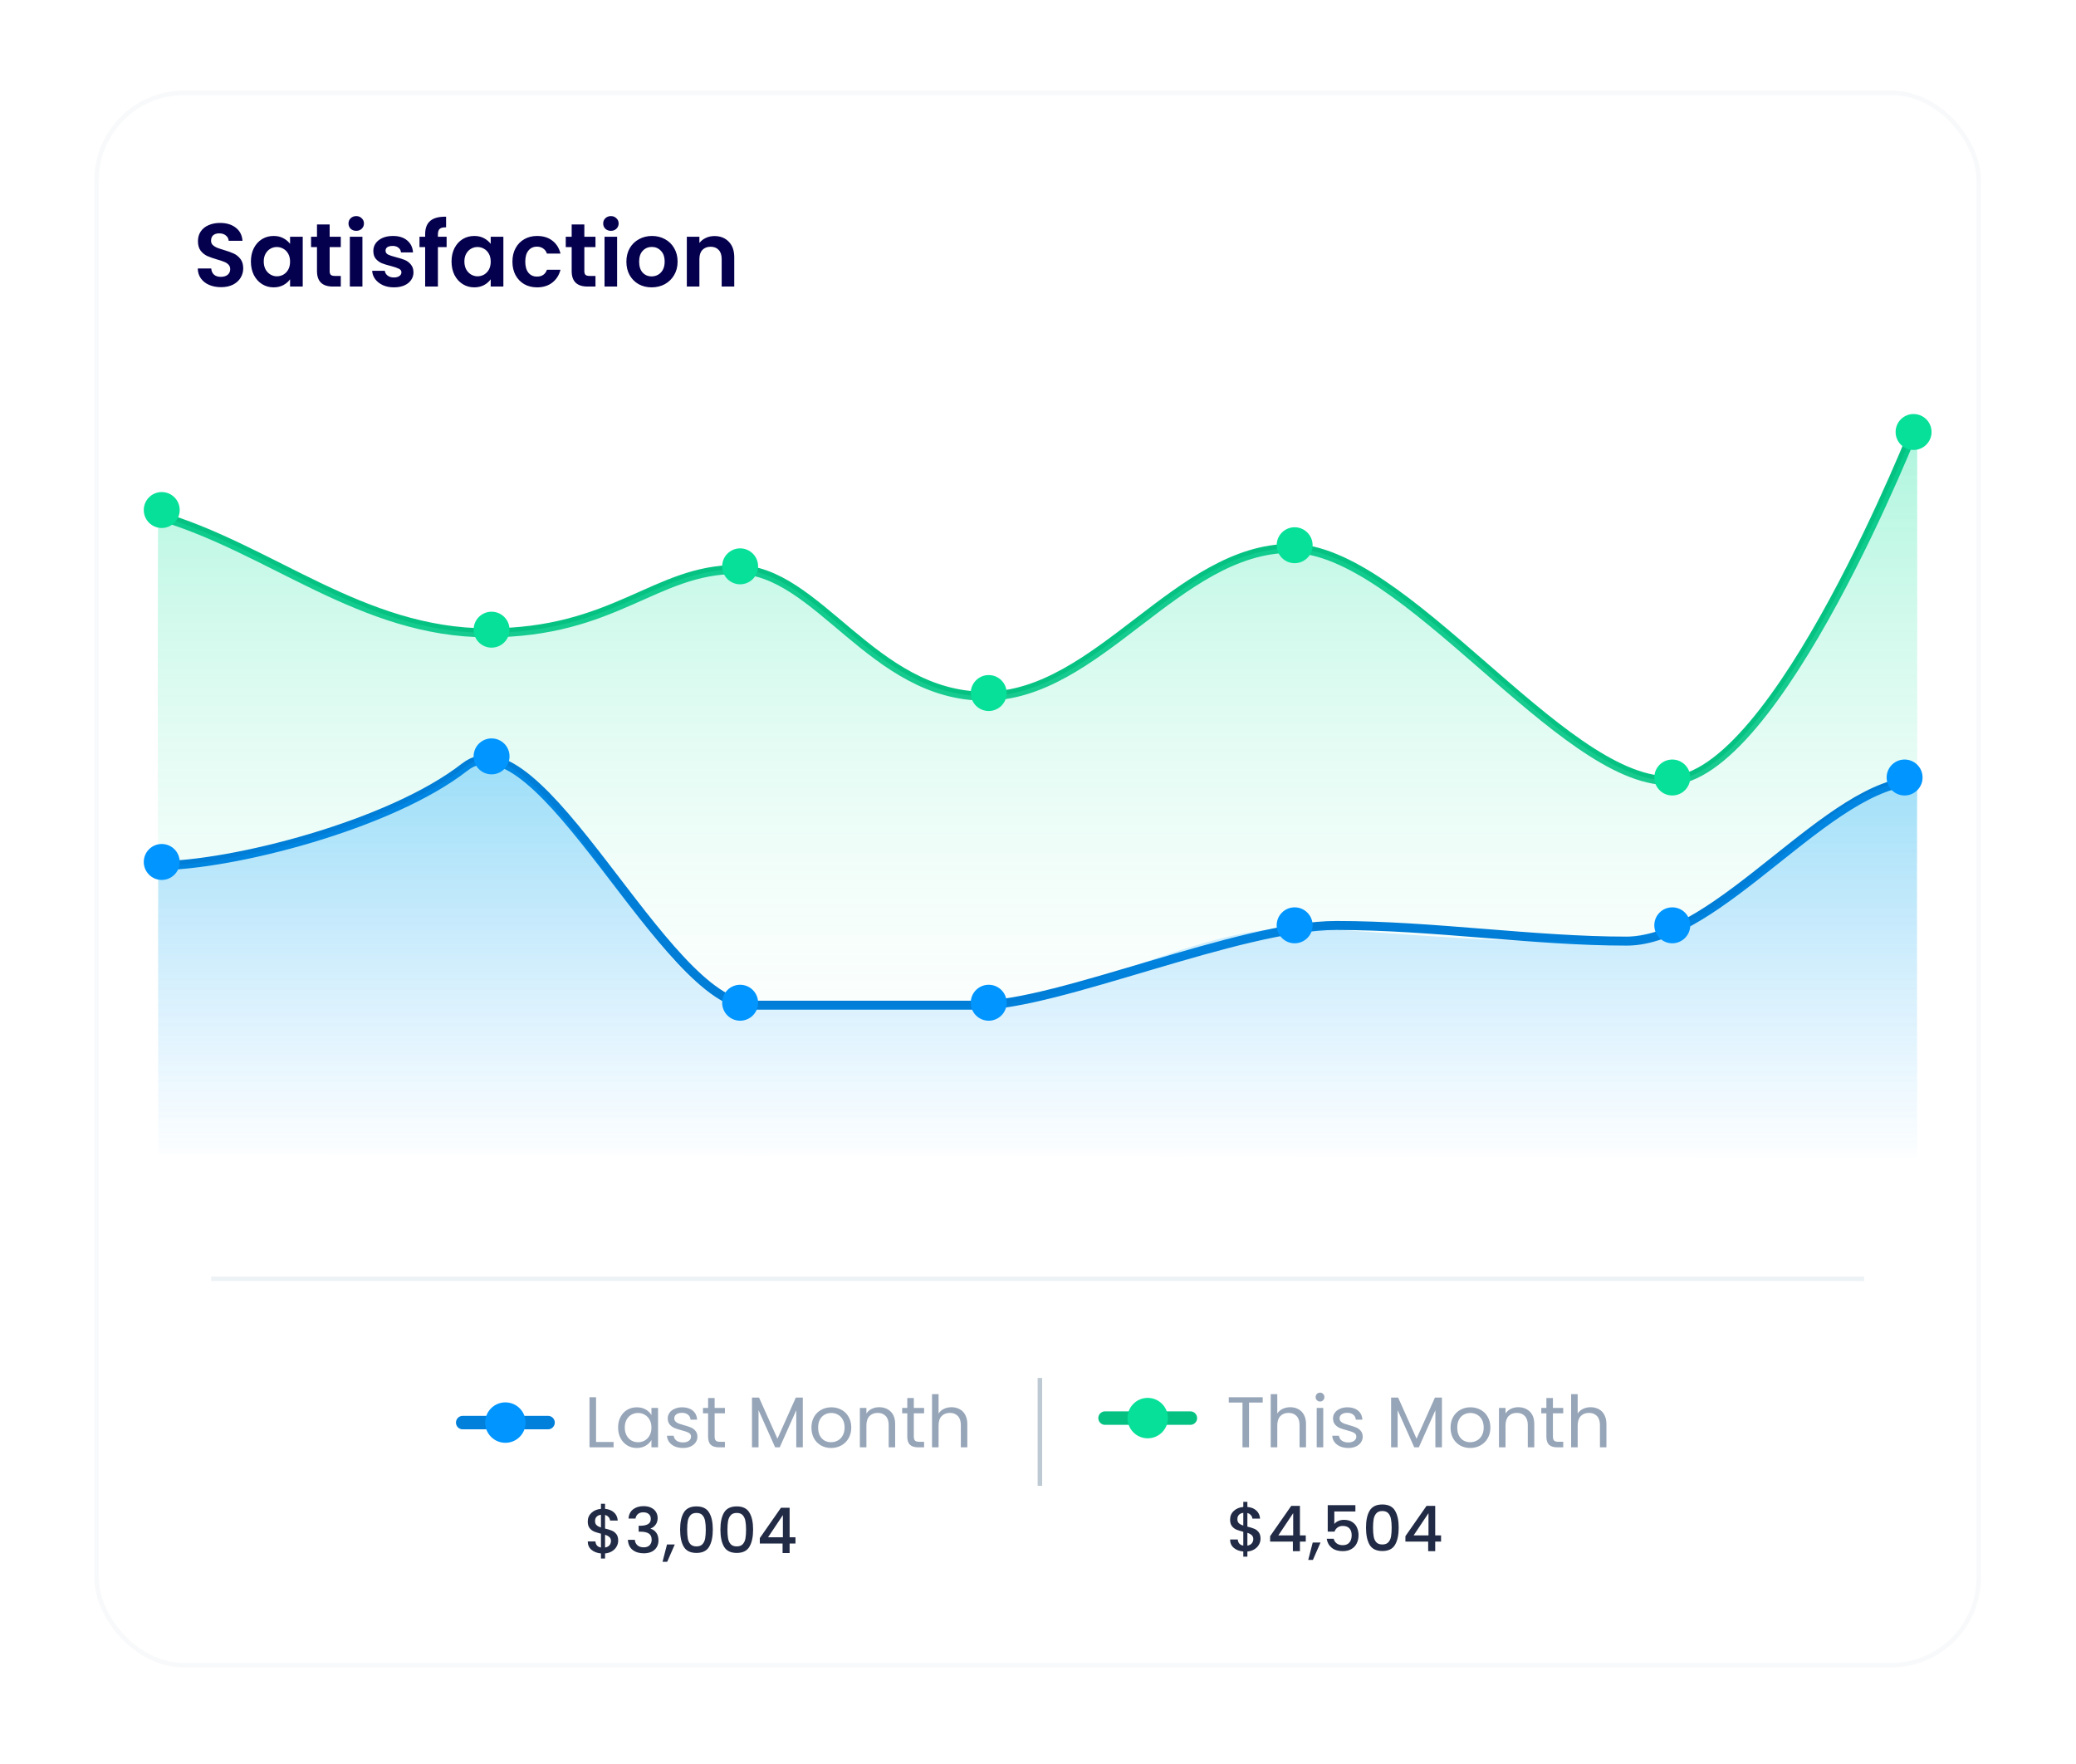 <svg width="286" height="243" viewBox="0 0 286 243" fill="none" xmlns="http://www.w3.org/2000/svg">
<g filter="url(#filter0_d_0_123)">
<rect x="13" y="10" width="259.907" height="217.208" rx="12.377" fill="white"/>
<rect x="13.309" y="10.309" width="259.288" height="216.589" rx="12.067" stroke="#F8F9FA" stroke-width="0.619"/>
</g>
<rect x="29.09" y="175.844" width="227.728" height="0.619" fill="#EDF2F6"/>
<path d="M173.657 211.951C173.657 212.24 173.585 212.511 173.44 212.765C173.302 213.019 173.094 213.233 172.817 213.406C172.545 213.58 172.222 213.683 171.846 213.718V214.42H171.283V213.718C170.74 213.666 170.301 213.496 169.966 213.207C169.631 212.918 169.464 212.537 169.464 212.063H170.521C170.538 212.289 170.61 212.476 170.737 212.627C170.864 212.771 171.046 212.863 171.283 212.904V210.998C170.896 210.9 170.581 210.801 170.339 210.703C170.096 210.599 169.888 210.438 169.715 210.218C169.547 209.999 169.464 209.698 169.464 209.317C169.464 208.838 169.631 208.442 169.966 208.13C170.301 207.812 170.74 207.628 171.283 207.576V206.874H171.846V207.576C172.354 207.622 172.762 207.784 173.068 208.061C173.38 208.332 173.556 208.708 173.596 209.187H172.539C172.522 209.008 172.453 208.849 172.331 208.711C172.21 208.566 172.048 208.468 171.846 208.416V210.287C172.233 210.38 172.548 210.478 172.791 210.582C173.033 210.68 173.238 210.839 173.406 211.058C173.573 211.272 173.657 211.57 173.657 211.951ZM170.469 209.265C170.469 209.502 170.538 209.687 170.677 209.82C170.821 209.952 171.023 210.059 171.283 210.14V208.39C171.035 208.419 170.835 208.508 170.685 208.659C170.541 208.809 170.469 209.011 170.469 209.265ZM171.846 212.904C172.1 212.863 172.3 212.762 172.444 212.601C172.588 212.433 172.661 212.234 172.661 212.003C172.661 211.772 172.588 211.593 172.444 211.466C172.305 211.333 172.106 211.226 171.846 211.145V212.904ZM174.977 212.349V211.604L177.888 207.428H179.084V211.492H179.889V212.349H179.084V213.666H178.113V212.349H174.977ZM178.157 208.433L176.112 211.492H178.157V208.433ZM181.921 212.479L180.872 214.87H180.231L180.846 212.479H181.921ZM186.726 208.199H183.823V209.923C183.945 209.762 184.124 209.626 184.36 209.516C184.603 209.407 184.86 209.352 185.131 209.352C185.617 209.352 186.009 209.456 186.31 209.664C186.616 209.872 186.832 210.134 186.959 210.452C187.092 210.77 187.159 211.105 187.159 211.457C187.159 211.884 187.075 212.266 186.907 212.601C186.746 212.93 186.5 213.19 186.171 213.38C185.848 213.571 185.449 213.666 184.975 213.666C184.346 213.666 183.841 213.51 183.459 213.198C183.078 212.886 182.85 212.473 182.775 211.959H183.737C183.8 212.231 183.942 212.447 184.161 212.609C184.381 212.765 184.655 212.843 184.984 212.843C185.394 212.843 185.7 212.719 185.902 212.471C186.11 212.222 186.214 211.893 186.214 211.483C186.214 211.067 186.11 210.749 185.902 210.53C185.695 210.305 185.388 210.192 184.984 210.192C184.701 210.192 184.461 210.264 184.265 210.409C184.074 210.547 183.936 210.738 183.849 210.98H182.914V207.333H186.726V208.199ZM188.187 210.426C188.187 209.427 188.354 208.647 188.689 208.087C189.03 207.521 189.613 207.238 190.439 207.238C191.265 207.238 191.846 207.521 192.181 208.087C192.521 208.647 192.692 209.427 192.692 210.426C192.692 211.437 192.521 212.228 192.181 212.8C191.846 213.366 191.265 213.649 190.439 213.649C189.613 213.649 189.03 213.366 188.689 212.8C188.354 212.228 188.187 211.437 188.187 210.426ZM191.722 210.426C191.722 209.958 191.69 209.563 191.626 209.239C191.568 208.916 191.447 208.653 191.262 208.451C191.078 208.243 190.803 208.139 190.439 208.139C190.075 208.139 189.801 208.243 189.616 208.451C189.431 208.653 189.307 208.916 189.244 209.239C189.186 209.563 189.157 209.958 189.157 210.426C189.157 210.911 189.186 211.318 189.244 211.648C189.302 211.977 189.423 212.242 189.608 212.445C189.798 212.647 190.075 212.748 190.439 212.748C190.803 212.748 191.078 212.647 191.262 212.445C191.453 212.242 191.577 211.977 191.635 211.648C191.693 211.318 191.722 210.911 191.722 210.426ZM193.616 212.349V211.604L196.527 207.428H197.722V211.492H198.528V212.349H197.722V213.666H196.752V212.349H193.616ZM196.795 208.433L194.751 211.492H196.795V208.433Z" fill="#222B45"/>
<path d="M173.954 192.464V193.196H172.073V199.365H171.172V193.196H169.281V192.464H173.954ZM177.756 193.84C178.165 193.84 178.535 193.929 178.865 194.107C179.195 194.279 179.453 194.54 179.637 194.89C179.829 195.239 179.924 195.665 179.924 196.167V199.365H179.033V196.295C179.033 195.754 178.898 195.342 178.627 195.058C178.357 194.767 177.987 194.622 177.519 194.622C177.043 194.622 176.664 194.771 176.38 195.068C176.103 195.365 175.964 195.797 175.964 196.365V199.365H175.063V192.038H175.964V194.711C176.142 194.434 176.386 194.22 176.697 194.068C177.014 193.916 177.367 193.84 177.756 193.84ZM181.862 193.058C181.69 193.058 181.545 192.998 181.426 192.88C181.307 192.761 181.248 192.616 181.248 192.444C181.248 192.272 181.307 192.127 181.426 192.008C181.545 191.889 181.69 191.83 181.862 191.83C182.027 191.83 182.165 191.889 182.278 192.008C182.396 192.127 182.456 192.272 182.456 192.444C182.456 192.616 182.396 192.761 182.278 192.88C182.165 192.998 182.027 193.058 181.862 193.058ZM182.297 193.939V199.365H181.396V193.939H182.297ZM185.754 199.454C185.338 199.454 184.965 199.385 184.635 199.246C184.305 199.101 184.044 198.903 183.853 198.652C183.661 198.395 183.556 198.101 183.536 197.771H184.467C184.493 198.041 184.618 198.263 184.843 198.434C185.074 198.606 185.374 198.692 185.744 198.692C186.087 198.692 186.358 198.616 186.556 198.464C186.754 198.312 186.853 198.121 186.853 197.89C186.853 197.652 186.747 197.477 186.536 197.365C186.325 197.246 185.998 197.13 185.556 197.018C185.153 196.913 184.823 196.807 184.566 196.701C184.315 196.589 184.097 196.428 183.912 196.216C183.734 195.998 183.645 195.715 183.645 195.365C183.645 195.088 183.727 194.833 183.892 194.602C184.057 194.371 184.292 194.19 184.595 194.058C184.899 193.919 185.245 193.85 185.635 193.85C186.236 193.85 186.721 194.002 187.09 194.305C187.46 194.609 187.658 195.025 187.684 195.553H186.783C186.764 195.269 186.648 195.041 186.437 194.87C186.232 194.698 185.955 194.612 185.605 194.612C185.282 194.612 185.024 194.682 184.833 194.82C184.642 194.959 184.546 195.14 184.546 195.365C184.546 195.543 184.602 195.692 184.714 195.81C184.833 195.923 184.978 196.015 185.15 196.088C185.328 196.154 185.572 196.229 185.882 196.315C186.272 196.421 186.589 196.527 186.833 196.632C187.077 196.731 187.285 196.883 187.457 197.088C187.635 197.292 187.727 197.56 187.734 197.89C187.734 198.187 187.651 198.454 187.486 198.692C187.321 198.929 187.087 199.117 186.783 199.256C186.486 199.388 186.143 199.454 185.754 199.454ZM198.646 192.513V199.365H197.745V194.256L195.467 199.365H194.834L192.547 194.246V199.365H191.646V192.513H192.616L195.151 198.177L197.685 192.513H198.646ZM202.54 199.454C202.032 199.454 201.57 199.338 201.154 199.107C200.745 198.876 200.421 198.55 200.184 198.127C199.953 197.698 199.837 197.203 199.837 196.642C199.837 196.088 199.956 195.599 200.194 195.177C200.438 194.748 200.768 194.421 201.184 194.196C201.6 193.965 202.065 193.85 202.58 193.85C203.095 193.85 203.56 193.965 203.976 194.196C204.392 194.421 204.718 194.744 204.956 195.167C205.2 195.589 205.322 196.081 205.322 196.642C205.322 197.203 205.197 197.698 204.946 198.127C204.702 198.55 204.369 198.876 203.946 199.107C203.524 199.338 203.055 199.454 202.54 199.454ZM202.54 198.662C202.864 198.662 203.167 198.586 203.451 198.434C203.735 198.282 203.963 198.055 204.134 197.751C204.312 197.447 204.402 197.078 204.402 196.642C204.402 196.206 204.316 195.837 204.144 195.533C203.973 195.229 203.748 195.005 203.471 194.86C203.194 194.708 202.893 194.632 202.57 194.632C202.24 194.632 201.936 194.708 201.659 194.86C201.388 195.005 201.17 195.229 201.005 195.533C200.84 195.837 200.758 196.206 200.758 196.642C200.758 197.084 200.837 197.457 200.996 197.761C201.161 198.065 201.378 198.292 201.649 198.444C201.92 198.589 202.217 198.662 202.54 198.662ZM209.151 193.84C209.811 193.84 210.345 194.041 210.755 194.444C211.164 194.84 211.369 195.414 211.369 196.167V199.365H210.477V196.295C210.477 195.754 210.342 195.342 210.071 195.058C209.801 194.767 209.431 194.622 208.963 194.622C208.487 194.622 208.108 194.771 207.824 195.068C207.547 195.365 207.408 195.797 207.408 196.365V199.365H206.507V193.939H207.408V194.711C207.586 194.434 207.827 194.22 208.131 194.068C208.441 193.916 208.781 193.84 209.151 193.84ZM213.939 194.682V197.88C213.939 198.144 213.995 198.332 214.108 198.444C214.22 198.55 214.415 198.602 214.692 198.602H215.355V199.365H214.543C214.042 199.365 213.665 199.249 213.415 199.018C213.164 198.787 213.038 198.408 213.038 197.88V194.682H212.335V193.939H213.038V192.573H213.939V193.939H215.355V194.682H213.939ZM219.14 193.84C219.549 193.84 219.919 193.929 220.249 194.107C220.579 194.279 220.836 194.54 221.021 194.89C221.213 195.239 221.308 195.665 221.308 196.167V199.365H220.417V196.295C220.417 195.754 220.282 195.342 220.011 195.058C219.741 194.767 219.371 194.622 218.902 194.622C218.427 194.622 218.048 194.771 217.764 195.068C217.487 195.365 217.348 195.797 217.348 196.365V199.365H216.447V192.038H217.348V194.711C217.526 194.434 217.77 194.22 218.081 194.068C218.397 193.916 218.751 193.84 219.14 193.84Z" fill="#96A5B8"/>
<path d="M152.236 195.339H163.993" stroke="#05C283" stroke-width="1.856" stroke-linecap="round"/>
<circle cx="158.114" cy="195.339" r="2.785" fill="#07E098"/>
<path d="M85.165 212.214C85.165 212.503 85.093 212.775 84.948 213.029C84.81 213.283 84.602 213.497 84.325 213.67C84.053 213.843 83.73 213.947 83.354 213.982V214.684H82.791V213.982C82.248 213.93 81.809 213.759 81.474 213.471C81.139 213.182 80.972 212.801 80.972 212.327H82.029C82.046 212.552 82.118 212.74 82.245 212.89C82.372 213.035 82.554 213.127 82.791 213.167V211.261C82.404 211.163 82.089 211.065 81.847 210.967C81.604 210.863 81.396 210.701 81.223 210.482C81.056 210.262 80.972 209.962 80.972 209.581C80.972 209.101 81.139 208.706 81.474 208.394C81.809 208.076 82.248 207.891 82.791 207.839V207.138H83.354V207.839C83.863 207.886 84.27 208.047 84.576 208.324C84.888 208.596 85.064 208.971 85.104 209.451H84.047C84.03 209.272 83.961 209.113 83.84 208.974C83.718 208.83 83.556 208.732 83.354 208.68V210.551C83.741 210.643 84.056 210.742 84.299 210.846C84.541 210.944 84.746 211.103 84.914 211.322C85.081 211.536 85.165 211.833 85.165 212.214ZM81.977 209.529C81.977 209.766 82.046 209.95 82.185 210.083C82.329 210.216 82.531 210.323 82.791 210.404V208.654C82.543 208.683 82.344 208.772 82.193 208.922C82.049 209.072 81.977 209.275 81.977 209.529ZM83.354 213.167C83.608 213.127 83.808 213.026 83.952 212.864C84.097 212.697 84.169 212.497 84.169 212.266C84.169 212.035 84.097 211.856 83.952 211.729C83.814 211.596 83.614 211.49 83.354 211.409V213.167ZM86.589 209.174C86.624 208.636 86.829 208.218 87.204 207.917C87.585 207.617 88.071 207.467 88.66 207.467C89.064 207.467 89.413 207.539 89.708 207.683C90.003 207.828 90.225 208.024 90.375 208.273C90.525 208.521 90.6 208.801 90.6 209.113C90.6 209.471 90.505 209.777 90.314 210.031C90.124 210.285 89.896 210.456 89.63 210.542V210.577C89.971 210.681 90.237 210.872 90.427 211.149C90.618 211.42 90.713 211.77 90.713 212.197C90.713 212.538 90.635 212.841 90.479 213.107C90.323 213.372 90.092 213.583 89.786 213.739C89.48 213.889 89.113 213.964 88.686 213.964C88.062 213.964 87.548 213.806 87.144 213.488C86.745 213.165 86.531 212.702 86.503 212.102H87.456C87.479 212.408 87.597 212.659 87.811 212.856C88.025 213.046 88.313 213.141 88.677 213.141C89.029 213.141 89.301 213.046 89.492 212.856C89.682 212.659 89.777 212.408 89.777 212.102C89.777 211.698 89.647 211.412 89.388 211.244C89.133 211.071 88.741 210.984 88.209 210.984H87.984V210.17H88.218C88.686 210.164 89.041 210.086 89.284 209.936C89.532 209.786 89.656 209.549 89.656 209.226C89.656 208.948 89.567 208.729 89.388 208.567C89.209 208.4 88.954 208.316 88.625 208.316C88.302 208.316 88.05 208.4 87.871 208.567C87.692 208.729 87.585 208.931 87.551 209.174H86.589ZM92.963 212.743L91.915 215.134H91.274L91.889 212.743H92.963ZM93.696 210.69C93.696 209.69 93.864 208.911 94.199 208.35C94.54 207.784 95.123 207.501 95.949 207.501C96.775 207.501 97.355 207.784 97.69 208.35C98.031 208.911 98.201 209.69 98.201 210.69C98.201 211.7 98.031 212.492 97.69 213.063C97.355 213.629 96.775 213.912 95.949 213.912C95.123 213.912 94.54 213.629 94.199 213.063C93.864 212.492 93.696 211.7 93.696 210.69ZM97.231 210.69C97.231 210.222 97.199 209.826 97.136 209.503C97.078 209.179 96.957 208.917 96.772 208.714C96.587 208.506 96.313 208.402 95.949 208.402C95.585 208.402 95.311 208.506 95.126 208.714C94.941 208.917 94.817 209.179 94.753 209.503C94.696 209.826 94.667 210.222 94.667 210.69C94.667 211.175 94.696 211.582 94.753 211.911C94.811 212.24 94.932 212.506 95.117 212.708C95.308 212.91 95.585 213.011 95.949 213.011C96.313 213.011 96.587 212.91 96.772 212.708C96.963 212.506 97.087 212.24 97.144 211.911C97.202 211.582 97.231 211.175 97.231 210.69ZM99.246 210.69C99.246 209.69 99.414 208.911 99.749 208.35C100.09 207.784 100.673 207.501 101.499 207.501C102.325 207.501 102.905 207.784 103.24 208.35C103.581 208.911 103.752 209.69 103.752 210.69C103.752 211.7 103.581 212.492 103.24 213.063C102.905 213.629 102.325 213.912 101.499 213.912C100.673 213.912 100.09 213.629 99.749 213.063C99.414 212.492 99.246 211.7 99.246 210.69ZM102.781 210.69C102.781 210.222 102.749 209.826 102.686 209.503C102.628 209.179 102.507 208.917 102.322 208.714C102.137 208.506 101.863 208.402 101.499 208.402C101.135 208.402 100.861 208.506 100.676 208.714C100.491 208.917 100.367 209.179 100.303 209.503C100.246 209.826 100.217 210.222 100.217 210.69C100.217 211.175 100.246 211.582 100.303 211.911C100.361 212.24 100.483 212.506 100.667 212.708C100.858 212.91 101.135 213.011 101.499 213.011C101.863 213.011 102.137 212.91 102.322 212.708C102.513 212.506 102.637 212.24 102.695 211.911C102.752 211.582 102.781 211.175 102.781 210.69ZM104.675 212.613V211.868L107.586 207.692H108.782V211.755H109.588V212.613H108.782V213.93H107.812V212.613H104.675ZM107.855 208.697L105.81 211.755H107.855V208.697Z" fill="#222B45"/>
<path d="M82.115 198.632H84.531V199.365H81.214V192.464H82.115V198.632ZM85.151 196.632C85.151 196.078 85.264 195.593 85.488 195.177C85.713 194.754 86.019 194.428 86.409 194.197C86.805 193.966 87.244 193.85 87.726 193.85C88.201 193.85 88.614 193.952 88.963 194.157C89.313 194.362 89.574 194.619 89.746 194.929V193.939H90.657V199.365H89.746V198.355C89.567 198.672 89.3 198.936 88.944 199.147C88.594 199.352 88.185 199.454 87.716 199.454C87.234 199.454 86.798 199.335 86.409 199.098C86.019 198.86 85.713 198.527 85.488 198.098C85.264 197.669 85.151 197.18 85.151 196.632ZM89.746 196.642C89.746 196.233 89.663 195.876 89.498 195.573C89.333 195.269 89.109 195.038 88.825 194.88C88.548 194.715 88.241 194.632 87.904 194.632C87.567 194.632 87.26 194.711 86.983 194.87C86.706 195.028 86.485 195.259 86.32 195.563C86.155 195.867 86.072 196.223 86.072 196.632C86.072 197.048 86.155 197.411 86.32 197.721C86.485 198.025 86.706 198.259 86.983 198.424C87.26 198.583 87.567 198.662 87.904 198.662C88.241 198.662 88.548 198.583 88.825 198.424C89.109 198.259 89.333 198.025 89.498 197.721C89.663 197.411 89.746 197.051 89.746 196.642ZM94.1 199.454C93.684 199.454 93.311 199.385 92.981 199.246C92.651 199.101 92.391 198.903 92.199 198.652C92.008 198.395 91.902 198.101 91.882 197.771H92.813C92.839 198.042 92.965 198.263 93.189 198.434C93.42 198.606 93.721 198.692 94.09 198.692C94.433 198.692 94.704 198.616 94.902 198.464C95.1 198.312 95.199 198.121 95.199 197.89C95.199 197.652 95.094 197.477 94.882 197.365C94.671 197.246 94.344 197.131 93.902 197.018C93.499 196.913 93.169 196.807 92.912 196.702C92.661 196.589 92.443 196.428 92.258 196.216C92.08 195.999 91.991 195.715 91.991 195.365C91.991 195.088 92.074 194.834 92.239 194.603C92.404 194.371 92.638 194.19 92.942 194.058C93.245 193.919 93.592 193.85 93.981 193.85C94.582 193.85 95.067 194.002 95.437 194.305C95.806 194.609 96.004 195.025 96.031 195.553H95.13C95.11 195.269 94.995 195.041 94.783 194.87C94.579 194.698 94.301 194.612 93.951 194.612C93.628 194.612 93.371 194.682 93.179 194.82C92.988 194.959 92.892 195.14 92.892 195.365C92.892 195.543 92.948 195.692 93.06 195.81C93.179 195.923 93.325 196.015 93.496 196.088C93.674 196.154 93.918 196.23 94.229 196.315C94.618 196.421 94.935 196.527 95.179 196.632C95.424 196.731 95.631 196.883 95.803 197.088C95.981 197.292 96.074 197.56 96.08 197.89C96.08 198.187 95.998 198.454 95.833 198.692C95.668 198.929 95.433 199.117 95.13 199.256C94.833 199.388 94.49 199.454 94.1 199.454ZM98.451 194.682V197.88C98.451 198.144 98.507 198.332 98.62 198.444C98.732 198.55 98.927 198.603 99.204 198.603H99.867V199.365H99.055C98.554 199.365 98.177 199.249 97.927 199.018C97.676 198.787 97.55 198.408 97.55 197.88V194.682H96.847V193.939H97.55V192.573H98.451V193.939H99.867V194.682H98.451ZM110.599 192.513V199.365H109.698V194.256L107.42 199.365H106.787L104.499 194.246V199.365H103.598V192.513H104.569L107.104 198.177L109.638 192.513H110.599ZM114.493 199.454C113.985 199.454 113.523 199.339 113.107 199.108C112.698 198.877 112.374 198.55 112.137 198.127C111.906 197.698 111.79 197.203 111.79 196.642C111.79 196.088 111.909 195.599 112.146 195.177C112.391 194.748 112.721 194.421 113.137 194.197C113.552 193.966 114.018 193.85 114.533 193.85C115.048 193.85 115.513 193.966 115.929 194.197C116.345 194.421 116.671 194.744 116.909 195.167C117.153 195.589 117.275 196.081 117.275 196.642C117.275 197.203 117.15 197.698 116.899 198.127C116.655 198.55 116.321 198.877 115.899 199.108C115.477 199.339 115.008 199.454 114.493 199.454ZM114.493 198.662C114.816 198.662 115.12 198.586 115.404 198.434C115.688 198.282 115.916 198.055 116.087 197.751C116.265 197.447 116.354 197.078 116.354 196.642C116.354 196.207 116.269 195.837 116.097 195.533C115.925 195.23 115.701 195.005 115.424 194.86C115.147 194.708 114.846 194.632 114.523 194.632C114.193 194.632 113.889 194.708 113.612 194.86C113.341 195.005 113.123 195.23 112.958 195.533C112.793 195.837 112.711 196.207 112.711 196.642C112.711 197.084 112.79 197.457 112.948 197.761C113.113 198.065 113.331 198.292 113.602 198.444C113.873 198.589 114.17 198.662 114.493 198.662ZM121.104 193.84C121.764 193.84 122.298 194.041 122.708 194.444C123.117 194.84 123.321 195.414 123.321 196.167V199.365H122.43V196.296C122.43 195.754 122.295 195.342 122.024 195.058C121.754 194.768 121.384 194.622 120.915 194.622C120.44 194.622 120.061 194.771 119.777 195.068C119.5 195.365 119.361 195.797 119.361 196.365V199.365H118.46V193.939H119.361V194.711C119.539 194.434 119.78 194.22 120.084 194.068C120.394 193.916 120.734 193.84 121.104 193.84ZM125.892 194.682V197.88C125.892 198.144 125.948 198.332 126.061 198.444C126.173 198.55 126.368 198.603 126.645 198.603H127.308V199.365H126.496C125.995 199.365 125.618 199.249 125.368 199.018C125.117 198.787 124.991 198.408 124.991 197.88V194.682H124.288V193.939H124.991V192.573H125.892V193.939H127.308V194.682H125.892ZM131.093 193.84C131.502 193.84 131.872 193.929 132.202 194.107C132.532 194.279 132.789 194.54 132.974 194.89C133.166 195.239 133.261 195.665 133.261 196.167V199.365H132.37V196.296C132.37 195.754 132.235 195.342 131.964 195.058C131.694 194.768 131.324 194.622 130.855 194.622C130.38 194.622 130.001 194.771 129.717 195.068C129.439 195.365 129.301 195.797 129.301 196.365V199.365H128.4V192.038H129.301V194.711C129.479 194.434 129.723 194.22 130.034 194.068C130.35 193.916 130.704 193.84 131.093 193.84Z" fill="#96A5B8"/>
<path d="M63.744 195.957H75.501" stroke="#0080DA" stroke-width="1.856" stroke-linecap="round"/>
<circle cx="69.623" cy="195.957" r="2.785" fill="#0095FF"/>
<rect x="142.953" y="189.814" width="0.619" height="14.852" fill="#BDC9D3"/>
<path d="M30.451 39.557C29.849 39.557 29.304 39.454 28.817 39.248C28.339 39.041 27.959 38.745 27.678 38.357C27.398 37.969 27.254 37.511 27.245 36.983H29.102C29.127 37.338 29.25 37.618 29.473 37.825C29.704 38.031 30.018 38.134 30.414 38.134C30.818 38.134 31.136 38.039 31.367 37.849C31.598 37.651 31.713 37.395 31.713 37.082C31.713 36.826 31.635 36.616 31.478 36.451C31.321 36.286 31.123 36.158 30.884 36.067C30.653 35.968 30.331 35.861 29.919 35.745C29.358 35.58 28.9 35.419 28.545 35.263C28.198 35.098 27.897 34.854 27.641 34.532C27.394 34.202 27.27 33.765 27.27 33.22C27.27 32.709 27.398 32.263 27.654 31.884C27.91 31.504 28.268 31.215 28.73 31.017C29.193 30.811 29.721 30.708 30.315 30.708C31.206 30.708 31.928 30.927 32.481 31.364C33.042 31.793 33.351 32.395 33.409 33.171H31.503C31.486 32.874 31.358 32.63 31.119 32.441C30.888 32.243 30.579 32.144 30.191 32.144C29.853 32.144 29.58 32.23 29.374 32.404C29.176 32.577 29.077 32.828 29.077 33.159C29.077 33.39 29.151 33.584 29.3 33.74C29.457 33.889 29.646 34.013 29.869 34.112C30.1 34.202 30.422 34.31 30.834 34.433C31.396 34.598 31.854 34.763 32.208 34.928C32.563 35.093 32.868 35.341 33.124 35.671C33.38 36.001 33.508 36.434 33.508 36.971C33.508 37.433 33.388 37.862 33.149 38.258C32.91 38.654 32.559 38.971 32.097 39.211C31.635 39.442 31.086 39.557 30.451 39.557ZM34.565 36.017C34.565 35.325 34.701 34.71 34.973 34.173C35.254 33.637 35.629 33.225 36.099 32.936C36.578 32.647 37.11 32.503 37.696 32.503C38.207 32.503 38.653 32.606 39.032 32.812C39.42 33.018 39.73 33.278 39.961 33.592V32.614H41.706V39.471H39.961V38.468C39.738 38.79 39.428 39.058 39.032 39.273C38.645 39.479 38.195 39.582 37.683 39.582C37.106 39.582 36.578 39.434 36.099 39.136C35.629 38.839 35.254 38.423 34.973 37.886C34.701 37.342 34.565 36.719 34.565 36.017ZM39.961 36.042C39.961 35.621 39.878 35.263 39.713 34.965C39.548 34.66 39.325 34.429 39.045 34.273C38.764 34.107 38.463 34.025 38.141 34.025C37.819 34.025 37.523 34.103 37.25 34.26C36.978 34.417 36.755 34.648 36.582 34.953C36.417 35.25 36.334 35.605 36.334 36.017C36.334 36.43 36.417 36.793 36.582 37.107C36.755 37.412 36.978 37.647 37.25 37.812C37.531 37.977 37.828 38.06 38.141 38.06C38.463 38.06 38.764 37.981 39.045 37.825C39.325 37.66 39.548 37.428 39.713 37.131C39.878 36.826 39.961 36.463 39.961 36.042ZM45.415 34.037V37.354C45.415 37.585 45.469 37.754 45.576 37.862C45.692 37.961 45.882 38.01 46.146 38.01H46.95V39.471H45.861C44.401 39.471 43.67 38.761 43.67 37.342V34.037H42.853V32.614H43.67V30.918H45.415V32.614H46.95V34.037H45.415ZM49.075 31.797C48.77 31.797 48.514 31.702 48.308 31.512C48.11 31.314 48.011 31.071 48.011 30.782C48.011 30.494 48.11 30.254 48.308 30.064C48.514 29.866 48.77 29.767 49.075 29.767C49.38 29.767 49.632 29.866 49.83 30.064C50.036 30.254 50.139 30.494 50.139 30.782C50.139 31.071 50.036 31.314 49.83 31.512C49.632 31.702 49.38 31.797 49.075 31.797ZM49.929 32.614V39.471H48.196V32.614H49.929ZM54.265 39.582C53.704 39.582 53.2 39.483 52.755 39.285C52.309 39.079 51.955 38.802 51.691 38.456C51.435 38.109 51.294 37.725 51.27 37.305H53.015C53.048 37.569 53.176 37.787 53.398 37.961C53.63 38.134 53.914 38.221 54.252 38.221C54.583 38.221 54.838 38.154 55.02 38.023C55.209 37.891 55.304 37.721 55.304 37.515C55.304 37.292 55.189 37.127 54.958 37.02C54.735 36.904 54.376 36.781 53.881 36.649C53.37 36.525 52.949 36.397 52.619 36.265C52.297 36.133 52.016 35.931 51.777 35.659C51.546 35.386 51.431 35.019 51.431 34.557C51.431 34.178 51.538 33.831 51.752 33.517C51.975 33.204 52.289 32.956 52.693 32.775C53.105 32.593 53.588 32.503 54.141 32.503C54.958 32.503 55.61 32.709 56.096 33.121C56.583 33.526 56.852 34.074 56.901 34.767H55.242C55.218 34.495 55.102 34.281 54.896 34.124C54.698 33.959 54.43 33.876 54.092 33.876C53.778 33.876 53.535 33.934 53.361 34.05C53.196 34.165 53.114 34.326 53.114 34.532C53.114 34.763 53.229 34.941 53.46 35.065C53.691 35.18 54.05 35.3 54.537 35.423C55.032 35.547 55.441 35.675 55.762 35.807C56.084 35.939 56.361 36.145 56.592 36.426C56.831 36.698 56.955 37.061 56.963 37.515C56.963 37.911 56.852 38.266 56.629 38.58C56.414 38.893 56.101 39.141 55.688 39.322C55.284 39.495 54.809 39.582 54.265 39.582ZM61.529 34.037H60.328V39.471H58.571V34.037H57.791V32.614H58.571V32.267C58.571 31.426 58.81 30.807 59.289 30.411C59.767 30.015 60.489 29.829 61.455 29.854V31.314C61.034 31.306 60.741 31.376 60.576 31.525C60.411 31.673 60.328 31.942 60.328 32.329V32.614H61.529V34.037ZM62.206 36.017C62.206 35.325 62.342 34.71 62.615 34.173C62.895 33.637 63.27 33.225 63.741 32.936C64.219 32.647 64.752 32.503 65.337 32.503C65.849 32.503 66.294 32.606 66.674 32.812C67.062 33.018 67.371 33.278 67.602 33.592V32.614H69.347V39.471H67.602V38.468C67.379 38.79 67.07 39.058 66.674 39.273C66.286 39.479 65.837 39.582 65.325 39.582C64.748 39.582 64.219 39.434 63.741 39.136C63.27 38.839 62.895 38.423 62.615 37.886C62.342 37.342 62.206 36.719 62.206 36.017ZM67.602 36.042C67.602 35.621 67.52 35.263 67.355 34.965C67.19 34.66 66.967 34.429 66.686 34.273C66.406 34.107 66.105 34.025 65.783 34.025C65.461 34.025 65.164 34.103 64.892 34.26C64.62 34.417 64.397 34.648 64.224 34.953C64.058 35.25 63.976 35.605 63.976 36.017C63.976 36.43 64.058 36.793 64.224 37.107C64.397 37.412 64.62 37.647 64.892 37.812C65.172 37.977 65.469 38.06 65.783 38.06C66.105 38.06 66.406 37.981 66.686 37.825C66.967 37.66 67.19 37.428 67.355 37.131C67.52 36.826 67.602 36.463 67.602 36.042ZM70.594 36.042C70.594 35.333 70.739 34.714 71.027 34.186C71.316 33.65 71.716 33.237 72.228 32.948C72.739 32.651 73.325 32.503 73.985 32.503C74.835 32.503 75.537 32.717 76.089 33.146C76.65 33.567 77.026 34.161 77.216 34.928H75.347C75.248 34.631 75.079 34.4 74.839 34.235C74.608 34.062 74.32 33.975 73.973 33.975C73.478 33.975 73.086 34.157 72.797 34.52C72.508 34.875 72.364 35.382 72.364 36.042C72.364 36.694 72.508 37.202 72.797 37.565C73.086 37.919 73.478 38.097 73.973 38.097C74.674 38.097 75.132 37.783 75.347 37.156H77.216C77.026 37.899 76.65 38.489 76.089 38.926C75.528 39.363 74.827 39.582 73.985 39.582C73.325 39.582 72.739 39.438 72.228 39.149C71.716 38.852 71.316 38.439 71.027 37.911C70.739 37.375 70.594 36.752 70.594 36.042ZM80.502 34.037V37.354C80.502 37.585 80.556 37.754 80.663 37.862C80.779 37.961 80.969 38.01 81.233 38.01H82.037V39.471H80.948C79.487 39.471 78.757 38.761 78.757 37.342V34.037H77.94V32.614H78.757V30.918H80.502V32.614H82.037V34.037H80.502ZM84.162 31.797C83.857 31.797 83.601 31.702 83.395 31.512C83.197 31.314 83.098 31.071 83.098 30.782C83.098 30.494 83.197 30.254 83.395 30.064C83.601 29.866 83.857 29.767 84.162 29.767C84.467 29.767 84.719 29.866 84.917 30.064C85.123 30.254 85.226 30.494 85.226 30.782C85.226 31.071 85.123 31.314 84.917 31.512C84.719 31.702 84.467 31.797 84.162 31.797ZM85.016 32.614V39.471H83.283V32.614H85.016ZM89.772 39.582C89.112 39.582 88.518 39.438 87.99 39.149C87.462 38.852 87.046 38.435 86.74 37.899C86.443 37.362 86.295 36.744 86.295 36.042C86.295 35.341 86.447 34.722 86.753 34.186C87.066 33.65 87.491 33.237 88.027 32.948C88.564 32.651 89.162 32.503 89.822 32.503C90.482 32.503 91.08 32.651 91.617 32.948C92.153 33.237 92.574 33.65 92.879 34.186C93.192 34.722 93.349 35.341 93.349 36.042C93.349 36.744 93.188 37.362 92.867 37.899C92.553 38.435 92.124 38.852 91.579 39.149C91.043 39.438 90.441 39.582 89.772 39.582ZM89.772 38.072C90.086 38.072 90.379 37.998 90.651 37.849C90.932 37.693 91.154 37.462 91.32 37.156C91.485 36.851 91.567 36.48 91.567 36.042C91.567 35.391 91.394 34.891 91.047 34.545C90.709 34.19 90.292 34.013 89.797 34.013C89.302 34.013 88.885 34.19 88.547 34.545C88.217 34.891 88.052 35.391 88.052 36.042C88.052 36.694 88.213 37.197 88.535 37.552C88.865 37.899 89.277 38.072 89.772 38.072ZM98.42 32.515C99.237 32.515 99.897 32.775 100.4 33.295C100.903 33.806 101.155 34.524 101.155 35.448V39.471H99.422V35.683C99.422 35.139 99.286 34.722 99.014 34.433C98.742 34.136 98.37 33.988 97.9 33.988C97.421 33.988 97.042 34.136 96.761 34.433C96.489 34.722 96.353 35.139 96.353 35.683V39.471H94.62V32.614H96.353V33.468C96.584 33.171 96.877 32.94 97.232 32.775C97.595 32.602 97.991 32.515 98.42 32.515Z" fill="#05004E"/>
<path d="M21.783 71.024C37.26 75.535 49.787 87.17 67.222 87.17C84.657 87.17 90.268 78.444 101.465 78.444C112.663 78.444 120.188 95.897 135.709 95.897C151.231 95.897 162.269 75.535 177.856 75.535C193.442 75.535 214.987 107.532 229.88 107.532C244.773 107.532 264.124 58.148 264.124 58.148" stroke="#05C283" stroke-width="1.238" stroke-linecap="round"/>
<path fill-rule="evenodd" clip-rule="evenodd" d="M21.783 71.024C37.261 75.535 49.787 87.17 67.222 87.17C84.657 87.17 90.268 78.444 101.466 78.444C112.663 78.444 120.188 95.897 135.71 95.897C151.231 95.897 162.27 75.535 177.856 75.535C193.442 75.535 214.988 107.532 229.88 107.532C244.773 107.532 264.124 58.148 264.124 58.148V160.374H21.783C21.783 160.374 21.68 75.914 21.783 71.024Z" fill="url(#paint0_linear_0_123)"/>
<circle cx="263.624" cy="59.505" r="2.475" fill="#07E098"/>
<circle cx="230.38" cy="107.098" r="2.475" fill="#07E098"/>
<circle cx="178.356" cy="75.102" r="2.475" fill="#07E098"/>
<circle cx="136.209" cy="95.463" r="2.475" fill="#07E098"/>
<circle cx="101.965" cy="78.01" r="2.475" fill="#07E098"/>
<circle cx="67.721" cy="86.736" r="2.475" fill="#07E098"/>
<circle cx="22.282" cy="70.254" r="2.475" fill="#07E098"/>
<path d="M21.783 119.239C31.867 119.239 53.776 113.673 64.026 105.664C74.276 97.655 91.581 138.462 103.489 138.462C115.398 138.462 124.04 138.462 134.894 138.462C145.748 138.462 170.759 127.48 184.085 127.48C197.41 127.48 211.34 129.636 224.104 129.636C236.868 129.636 252.183 107.604 264.124 107.604" stroke="#007DD6" stroke-width="1.238" stroke-linecap="round"/>
<path fill-rule="evenodd" clip-rule="evenodd" d="M21.809 119.239C31.892 119.239 53.798 113.673 64.047 105.664C74.296 97.655 90.488 138.462 102.395 138.462C114.303 138.462 124.857 138.462 135.709 138.462C146.562 138.462 164.531 127.893 177.856 127.893C191.18 127.893 217.072 131.846 229.88 127.893C242.688 123.94 252.184 107.604 264.124 107.604C264.046 111.086 264.124 159.477 264.124 159.477L21.809 158.992C21.809 158.992 21.756 123.234 21.809 119.239Z" fill="url(#paint1_linear_0_123)"/>
<circle cx="262.387" cy="107.098" r="2.475" fill="#0095FF"/>
<circle cx="230.38" cy="127.459" r="2.475" fill="#0095FF"/>
<circle cx="178.356" cy="127.459" r="2.475" fill="#0095FF"/>
<circle cx="136.209" cy="138.124" r="2.475" fill="#0095FF"/>
<circle cx="101.965" cy="138.124" r="2.475" fill="#0095FF"/>
<circle cx="67.721" cy="104.189" r="2.475" fill="#0095FF"/>
<circle cx="22.282" cy="118.733" r="2.475" fill="#0095FF"/>
<defs>
<filter id="filter0_d_0_123" x="0.623" y="0.099" width="284.66" height="241.961" filterUnits="userSpaceOnUse" color-interpolation-filters="sRGB">
<feFlood flood-opacity="0" result="BackgroundImageFix"/>
<feColorMatrix in="SourceAlpha" type="matrix" values="0 0 0 0 0 0 0 0 0 0 0 0 0 0 0 0 0 0 127 0" result="hardAlpha"/>
<feOffset dy="2.475"/>
<feGaussianBlur stdDeviation="6.188"/>
<feColorMatrix type="matrix" values="0 0 0 0 0.932 0 0 0 0 0.932 0 0 0 0 0.932 0 0 0 0.502 0"/>
<feBlend mode="normal" in2="BackgroundImageFix" result="effect1_dropShadow_0_123"/>
<feBlend mode="normal" in="SourceGraphic" in2="effect1_dropShadow_0_123" result="shape"/>
</filter>
<linearGradient id="paint0_linear_0_123" x1="21.731" y1="58.148" x2="21.731" y2="160.374" gradientUnits="userSpaceOnUse">
<stop stop-color="#00E096" stop-opacity="0.327"/>
<stop offset="1" stop-color="white" stop-opacity="0.01"/>
</linearGradient>
<linearGradient id="paint1_linear_0_123" x1="21.783" y1="104.623" x2="21.783" y2="159.477" gradientUnits="userSpaceOnUse">
<stop stop-color="#009DFF" stop-opacity="0.317"/>
<stop offset="1" stop-color="#0095FF" stop-opacity="0.01"/>
</linearGradient>
</defs>
</svg>
